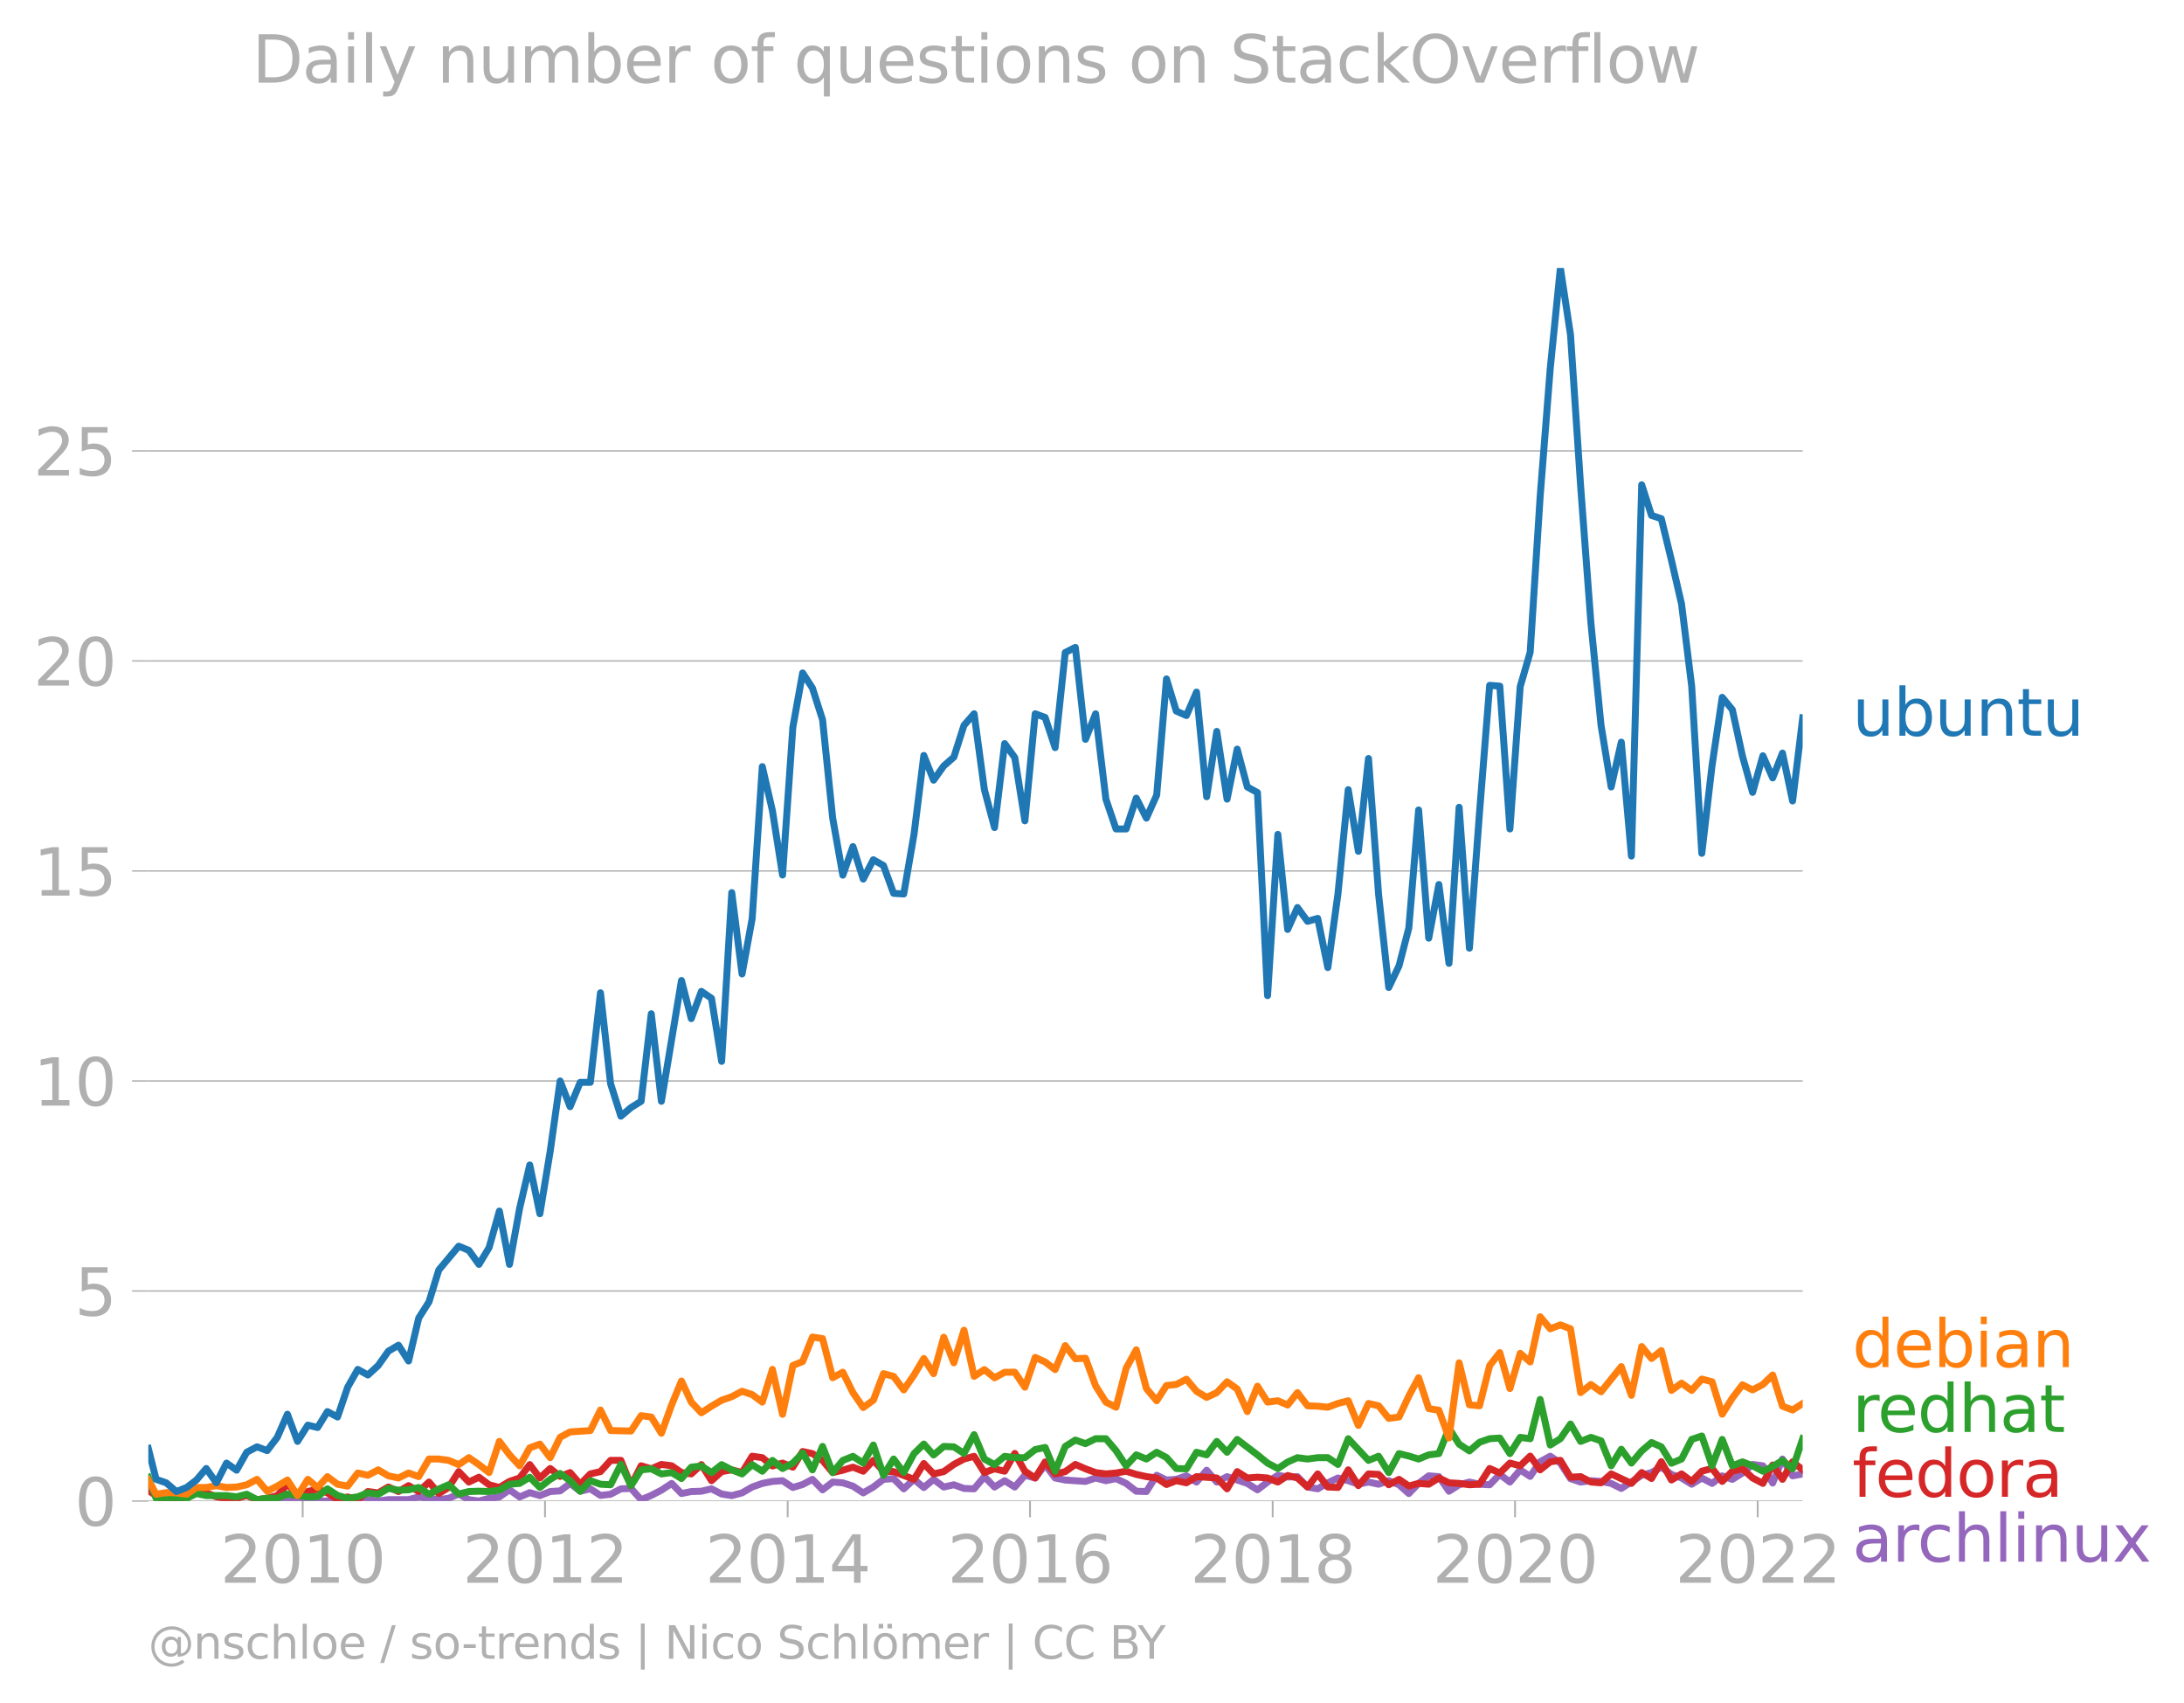 <svg xmlns:xlink="http://www.w3.org/1999/xlink" width="628.598" height="489.969" viewBox="0 0 471.449 367.477" xmlns="http://www.w3.org/2000/svg"><defs><style>*{stroke-linejoin:round;stroke-linecap:butt}</style></defs><g id="figure_1"><path d="M0 367.477h471.449V0H0v367.477z" style="fill:none" id="patch_1"/><g id="axes_1"><path d="M32.015 323.95h357.12V57.838H32.015V323.95z" style="fill:none" id="patch_2"/><g id="matplotlib.axis_1"><g id="xtick_1"><g id="line2d_1"><defs><path id="md13b9c349f" d="M0 0v3.5" style="stroke:#b0b0b0;stroke-width:.4"/></defs><use xlink:href="#md13b9c349f" x="65.337" y="323.95" style="fill:#b0b0b0;stroke:#b0b0b0;stroke-width:.4"/></g><g style="fill:#b0b0b0" transform="matrix(.14 0 0 -.14 47.522 341.588)" id="text_1"><defs><path id="DejaVuSans-32" d="M1228 531h2203V0H469v531q359 372 979 998 621 627 780 809 303 340 423 576 121 236 121 464 0 372-261 606-261 235-680 235-297 0-627-103-329-103-704-313v638q381 153 712 231 332 78 607 78 725 0 1156-363 431-362 431-968 0-288-108-546-107-257-392-607-78-91-497-524-418-433-1181-1211z" transform="scale(.016)"/><path id="DejaVuSans-30" d="M2034 4250q-487 0-733-480-245-479-245-1442 0-959 245-1439 246-480 733-480 491 0 736 480 246 480 246 1439 0 963-246 1442-245 480-736 480zm0 500q785 0 1199-621 414-620 414-1801 0-1178-414-1799Q2819-91 2034-91q-784 0-1198 620-414 621-414 1799 0 1181 414 1801 414 621 1198 621z" transform="scale(.016)"/><path id="DejaVuSans-31" d="M794 531h1031v3560L703 3866v575l1116 225h631V531h1031V0H794v531z" transform="scale(.016)"/></defs><use xlink:href="#DejaVuSans-32"/><use xlink:href="#DejaVuSans-30" x="63.623"/><use xlink:href="#DejaVuSans-31" x="127.246"/><use xlink:href="#DejaVuSans-30" x="190.869"/></g></g><g id="xtick_2"><use xlink:href="#md13b9c349f" x="117.649" y="323.95" style="fill:#b0b0b0;stroke:#b0b0b0;stroke-width:.4" id="line2d_2"/><g style="fill:#b0b0b0" transform="matrix(.14 0 0 -.14 99.834 341.588)" id="text_2"><use xlink:href="#DejaVuSans-32"/><use xlink:href="#DejaVuSans-30" x="63.623"/><use xlink:href="#DejaVuSans-31" x="127.246"/><use xlink:href="#DejaVuSans-32" x="190.869"/></g></g><g id="xtick_3"><use xlink:href="#md13b9c349f" x="170.033" y="323.95" style="fill:#b0b0b0;stroke:#b0b0b0;stroke-width:.4" id="line2d_3"/><g style="fill:#b0b0b0" transform="matrix(.14 0 0 -.14 152.218 341.588)" id="text_3"><defs><path id="DejaVuSans-34" d="M2419 4116 825 1625h1594v2491zm-166 550h794V1625h666v-525h-666V0h-628v1100H313v609l1940 2957z" transform="scale(.016)"/></defs><use xlink:href="#DejaVuSans-32"/><use xlink:href="#DejaVuSans-30" x="63.623"/><use xlink:href="#DejaVuSans-31" x="127.246"/><use xlink:href="#DejaVuSans-34" x="190.869"/></g></g><g id="xtick_4"><use xlink:href="#md13b9c349f" x="222.345" y="323.95" style="fill:#b0b0b0;stroke:#b0b0b0;stroke-width:.4" id="line2d_4"/><g style="fill:#b0b0b0" transform="matrix(.14 0 0 -.14 204.53 341.588)" id="text_4"><defs><path id="DejaVuSans-36" d="M2113 2584q-425 0-674-291-248-290-248-796 0-503 248-796 249-292 674-292t673 292q248 293 248 796 0 506-248 796-248 291-673 291zm1253 1979v-575q-238 112-480 171-242 60-480 60-625 0-955-422-329-422-376-1275 184 272 462 417 279 145 613 145 703 0 1111-427 408-426 408-1160 0-719-425-1154Q2819-91 2113-91q-810 0-1238 620-428 621-428 1799 0 1106 525 1764t1409 658q238 0 480-47t505-140z" transform="scale(.016)"/></defs><use xlink:href="#DejaVuSans-32"/><use xlink:href="#DejaVuSans-30" x="63.623"/><use xlink:href="#DejaVuSans-31" x="127.246"/><use xlink:href="#DejaVuSans-36" x="190.869"/></g></g><g id="xtick_5"><use xlink:href="#md13b9c349f" x="274.729" y="323.95" style="fill:#b0b0b0;stroke:#b0b0b0;stroke-width:.4" id="line2d_5"/><g style="fill:#b0b0b0" transform="matrix(.14 0 0 -.14 256.914 341.588)" id="text_5"><defs><path id="DejaVuSans-38" d="M2034 2216q-450 0-708-241-257-241-257-662 0-422 257-663 258-241 708-241t709 242q260 243 260 662 0 421-258 662-257 241-711 241zm-631 268q-406 100-633 378-226 279-226 679 0 559 398 884 399 325 1092 325 697 0 1094-325t397-884q0-400-227-679-226-278-629-378 456-106 710-416 255-309 255-755 0-679-414-1042Q2806-91 2034-91q-771 0-1186 362-414 363-414 1042 0 446 256 755 257 310 713 416zm-231 997q0-362 226-565 227-203 636-203 407 0 636 203 230 203 230 565 0 363-230 566-229 203-636 203-409 0-636-203-226-203-226-566z" transform="scale(.016)"/></defs><use xlink:href="#DejaVuSans-32"/><use xlink:href="#DejaVuSans-30" x="63.623"/><use xlink:href="#DejaVuSans-31" x="127.246"/><use xlink:href="#DejaVuSans-38" x="190.869"/></g></g><g id="xtick_6"><use xlink:href="#md13b9c349f" x="327.041" y="323.95" style="fill:#b0b0b0;stroke:#b0b0b0;stroke-width:.4" id="line2d_6"/><g style="fill:#b0b0b0" transform="matrix(.14 0 0 -.14 309.226 341.588)" id="text_6"><use xlink:href="#DejaVuSans-32"/><use xlink:href="#DejaVuSans-30" x="63.623"/><use xlink:href="#DejaVuSans-32" x="127.246"/><use xlink:href="#DejaVuSans-30" x="190.869"/></g></g><g id="xtick_7"><use xlink:href="#md13b9c349f" x="379.425" y="323.95" style="fill:#b0b0b0;stroke:#b0b0b0;stroke-width:.4" id="line2d_7"/><g style="fill:#b0b0b0" transform="matrix(.14 0 0 -.14 361.61 341.588)" id="text_7"><use xlink:href="#DejaVuSans-32"/><use xlink:href="#DejaVuSans-30" x="63.623"/><use xlink:href="#DejaVuSans-32" x="127.246"/><use xlink:href="#DejaVuSans-32" x="190.869"/></g></g></g><g id="matplotlib.axis_2"><g id="ytick_1"><path d="M32.015 323.95h357.12" clip-path="url(#p64ef340498)" style="fill:none;stroke:#b0b0b0;stroke-width:.3;stroke-linecap:square" id="line2d_8"/><g id="line2d_9"><defs><path id="mbf7934345e" d="M0 0h-3.5" style="stroke:#b0b0b0;stroke-width:.3"/></defs><use xlink:href="#mbf7934345e" x="32.015" y="323.95" style="fill:#b0b0b0;stroke:#b0b0b0;stroke-width:.3"/></g><use xlink:href="#DejaVuSans-30" style="fill:#b0b0b0" transform="matrix(.14 0 0 -.14 16.108 329.269)" id="text_8"/></g><g id="ytick_2"><path d="M32.015 278.623h357.12" clip-path="url(#p64ef340498)" style="fill:none;stroke:#b0b0b0;stroke-width:.3;stroke-linecap:square" id="line2d_10"/><use xlink:href="#mbf7934345e" x="32.015" y="278.623" style="fill:#b0b0b0;stroke:#b0b0b0;stroke-width:.3" id="line2d_11"/><g style="fill:#b0b0b0" transform="matrix(.14 0 0 -.14 16.108 283.942)" id="text_9"><defs><path id="DejaVuSans-35" d="M691 4666h2478v-532H1269V2991q137 47 274 70 138 23 276 23 781 0 1237-428 457-428 457-1159 0-753-469-1171Q2575-91 1722-91q-294 0-599 50Q819 9 494 109v635q281-153 581-228t634-75q541 0 856 284 316 284 316 772 0 487-316 771-315 285-856 285-253 0-505-56-251-56-513-175v2344z" transform="scale(.016)"/></defs><use xlink:href="#DejaVuSans-35"/></g></g><g id="ytick_3"><path d="M32.015 233.296h357.12" clip-path="url(#p64ef340498)" style="fill:none;stroke:#b0b0b0;stroke-width:.3;stroke-linecap:square" id="line2d_12"/><use xlink:href="#mbf7934345e" x="32.015" y="233.296" style="fill:#b0b0b0;stroke:#b0b0b0;stroke-width:.3" id="line2d_13"/><g style="fill:#b0b0b0" transform="matrix(.14 0 0 -.14 7.2 238.615)" id="text_10"><use xlink:href="#DejaVuSans-31"/><use xlink:href="#DejaVuSans-30" x="63.623"/></g></g><g id="ytick_4"><path d="M32.015 187.97h357.12" clip-path="url(#p64ef340498)" style="fill:none;stroke:#b0b0b0;stroke-width:.3;stroke-linecap:square" id="line2d_14"/><use xlink:href="#mbf7934345e" x="32.015" y="187.97" style="fill:#b0b0b0;stroke:#b0b0b0;stroke-width:.3" id="line2d_15"/><g style="fill:#b0b0b0" transform="matrix(.14 0 0 -.14 7.2 193.288)" id="text_11"><use xlink:href="#DejaVuSans-31"/><use xlink:href="#DejaVuSans-35" x="63.623"/></g></g><g id="ytick_5"><path d="M32.015 142.643h357.12" clip-path="url(#p64ef340498)" style="fill:none;stroke:#b0b0b0;stroke-width:.3;stroke-linecap:square" id="line2d_16"/><use xlink:href="#mbf7934345e" x="32.015" y="142.643" style="fill:#b0b0b0;stroke:#b0b0b0;stroke-width:.3" id="line2d_17"/><g style="fill:#b0b0b0" transform="matrix(.14 0 0 -.14 7.2 147.962)" id="text_12"><use xlink:href="#DejaVuSans-32"/><use xlink:href="#DejaVuSans-30" x="63.623"/></g></g><g id="ytick_6"><path d="M32.015 97.316h357.12" clip-path="url(#p64ef340498)" style="fill:none;stroke:#b0b0b0;stroke-width:.3;stroke-linecap:square" id="line2d_18"/><use xlink:href="#mbf7934345e" x="32.015" y="97.316" style="fill:#b0b0b0;stroke:#b0b0b0;stroke-width:.3" id="line2d_19"/><g style="fill:#b0b0b0" transform="matrix(.14 0 0 -.14 7.2 102.635)" id="text_13"><use xlink:href="#DejaVuSans-32"/><use xlink:href="#DejaVuSans-35" x="63.623"/></g></g></g><path d="m59.855 323.95 2.186-.302 2.185.01 2.222.292h6.413l2.186-.585 2.186.585 2.185-.293 2.222.293 2.186-.302h4.37l2.186-.575 4.336.553 2.114-.261 2.186-.926 2.185 1.218 2.186.293 2.185-.585 2.222-.292 2.186-1.54 2.185 1.54 2.186-.936 2.186.643 2.221-.877 2.15-.141 2.15-1.614 2.185 1.687 2.186-.517 2.186 1.423 2.185-.253 2.222-1.17 2.185-.088 2.186 2.427 2.186-.916 2.185-1.13 2.222-1.463 2.114 2.183 2.114-.428 2.185-.068 2.186-.517 2.186 1.12 2.185.342 2.222-.585 2.185-1.267 2.186-.78 2.186-.429 2.185-.156 2.222 1.463 2.114-.638 2.114-1.117 2.185 2.261 2.186-1.676 2.186.165 2.185.712 2.222 1.462 2.185-1.267 2.186-1.657 2.186-.156 2.185 2.203 2.222-2.047 2.114 1.765 2.114-1.765 2.186 1.657 2.185-.487 2.186.79 2.185.087 2.222-2.632 2.186 2.242 2.185-1.365 2.186 1.365 2.185-2.534 2.222.584 2.15-2.843 2.15 2.843 2.185.44 4.372.301 2.185-.74 2.222.584 2.185-.448 2.186 1.033 2.186 1.687 2.185.068 2.222-3.51 2.114 1.024 2.114-.146 2.185-.76 2.186 1.345 2.186-2.554 2.185 2.554 2.222-1.17 4.371 1.462 2.186 1.384 2.185-1.676 2.222-1.462 2.114.376 2.114-.084 2.185 2.242 2.186.39 2.186-1.297 2.185-1.043 2.222.585 2.185.76 2.186-.467 2.186.468 2.185-.76 2.222.877 2.114 1.89 2.114-2.183 2.185-1.637 2.186.175 2.186 3.149 2.185-1.394 2.222-.585 2.186.468 2.185.117 2.186-2.233 2.185 1.648 2.222-2.632 2.15 1.412 2.15-3.167 2.185-1.189 2.186 1.482 2.185 3.353 2.186.74 2.222-.292 2.185.156 2.186.43 2.186 1.081 4.407-2.836 2.114-.596 2.114-1.159 2.185 1.57 2.186.77 2.186 1.345 2.185-1.346 2.222 1.17 2.185-1.637 2.186.76 2.186-1.365 2.185-1.852 2.222.293 2.114 3.718 2.114-5.18 2.185 3.626 2.186-.41h0" clip-path="url(#p64ef340498)" style="fill:none;stroke:#9467bd;stroke-width:1.5;stroke-linecap:square" id="line2d_20"/><path d="m32.015 321.683 1.684 1.097 2.186 1.17h2.185l4.336-2.267 2.114.512 2.185.848 2.186.322 2.186-.02 2.185-.565 2.222.877 2.185-.312 2.186-.565 2.186-2.456 2.185 2.164 4.336-1.128 2.114.835 2.185 1.453 2.186-.575 2.186.575 2.185-1.745 2.222.292 2.186-1.267 2.185.975 2.186-1.277 2.185 1.277 2.222-2.047 2.114 2.475 2.114-1.305 2.186-3.422 2.185 2.252 2.186-1.043 2.185 1.628 2.222.585 2.186-1.307 2.185-.74 2.186-2.886 2.186 2.885 2.221-2.047 2.15 1.705 2.15-.827 2.185 2.515 2.186-2.223 2.186-.497 2.185-2.427h2.222l2.185 5.449 2.186-4.28 2.186.654 2.185-.946 2.222.293 2.114 1.451 2.114.303 2.185-2.008 2.186 3.47 2.186-1.959 2.185-.38 2.222.585 2.185-3.529 2.186.312 2.186 1.803 2.185-.633 2.222.877 2.114-3.373 2.114.449 2.185 1.472 2.186 2.622 2.186-.507 2.185-.663 2.222.877 2.185-2.33 2.186 2.33 2.186.088 4.407 1.667 2.114-3.415 2.114 2.245 2.186-.497 2.185-1.55 2.186-1.17 2.185-.584 2.222 3.509 2.186-.81 2.185.517 2.186-3.84 2.185 3.84 2.222 1.462 2.15-3.468 2.15 2.591 2.185-.497 2.186-1.55 2.186.946 2.185.809 2.222.292 2.185-.195 2.186-.39 2.186.692 2.185.478 2.222.292 2.114 1.41 2.114-.825 2.185.458 2.186-1.335 4.371.292 2.222 2.34 2.185-3.714 2.186 1.374 2.186-.165 2.185.165 2.222.878 2.114-1.41 2.114.532 2.185 1.95 2.186-2.827 2.186 2.827 2.185.098 2.222-3.802 2.185 3.402 2.186-2.525 2.186.107 2.185 2.233 2.222-1.17 2.114 1.441 2.114-.564 2.185.176 2.186-1.346 2.186 1.043 2.185.127 2.222.293 2.186-.117 2.185-3.393 2.186.975 2.185-2.144 2.222.585 2.15-2.088 2.15 2.965 2.185-1.735 2.186-.312 2.185 3.636 2.186-.127 2.222 1.17 2.185.165 2.186-1.92 4.371 2.047 2.222-2.34 2.114 1.285 2.114-3.624 2.185 3.948 2.186-1.316 2.186 1.618 2.185-2.203 2.222-.585 2.185 2.788 2.186-2.203 2.186-.516 2.185 1.978 2.222 1.17 2.114-3.968 2.114 3.09 2.185-3.781 2.186 1.735h0" clip-path="url(#p64ef340498)" style="fill:none;stroke:#d62728;stroke-width:1.5;stroke-linecap:square" id="line2d_21"/><path d="m32.015 318.85 1.684 4.515 2.186.283 2.185-.283h2.222l2.114-1.034 2.114.45h4.371l2.186.262 2.185-.555 2.222 1.17 2.185-.313 2.186.02 2.186-.926 4.407.634 2.114-.094 2.114-1.661 2.185 1.423 2.186.624 2.186-.322 2.185-.848 2.222.293 2.186-1.258 2.185.38 2.186-.078 2.185-.506 2.222 1.462 2.114-1.128 2.114-.92 2.186 1.999 2.185-.536 2.186-.068 2.185.068 2.222-.293 2.186-1.286 2.185-.176 2.186-1.335 2.186 2.213 2.221-1.755 2.15-1.26 2.15 1.552 2.185 2.272 2.186-2.272 2.186.76 2.185.118 2.222-4.387 2.185 4.572 2.186-3.402 2.186-.224 2.185 1.101 2.222-.292 2.114 1.284 2.114-2.454 2.185-.244 2.186 1.414 2.186-1.716 2.185 1.13 2.222.878 2.185-2.008 2.186 1.423 2.186-2.33 2.185 1.745 2.222-1.17 2.114-2.172 2.114 3.635 2.185-5.06 2.186 5.645 2.186-2.622 2.185-.887 2.222 1.462 2.185-3.9 2.186 6.532 2.186-3.51 2.185 2.925 2.222-4.094 2.114-2.068 2.114 2.36 2.186-1.842 2.185.088 2.186 1.423 2.185-4.055 2.222 5.263 2.186 1.21 2.185-1.794 2.186.282 2.185.01 2.222-1.755 2.15-.453 2.15 5.132 2.185-5.351 2.186-1.375 2.186.77 2.185-1.062h2.222l2.185 2.573 2.186 3.276 2.186-2.37 2.185.907 2.222-1.462 2.114 1.139 2.114 2.37 2.185.069 2.186-3.578 2.186.556 2.185-2.895 2.222 2.34 2.185-2.769 4.372 3.324 2.185 1.784 2.222 1.17 2.114-1.4 2.114-.94 2.185.292 2.186-.292 2.186-.01 2.185 1.472 2.222-5.556 4.371 4.679 2.186-.897 2.185 3.529 2.222-4.094 2.114.522 2.114.647 2.185-.906 2.186-.263 2.186-5.478 2.185 3.43 2.222 1.463 2.186-1.872 2.185-.76 2.186-.146 2.185 3.363 2.222-3.51 2.15.303 2.15-8.49 2.185 9.845 2.186-1.365 2.185-3.168 2.186 3.753 2.222-.877 2.185.75 2.186 5.39 2.186-3.577 2.185 2.993 2.222-2.632 2.114-1.807 2.114.93 2.185 3.538 2.186-.907 2.186-4.23 2.185-.74 2.222 6.433 2.185-5.693 2.186 5.693 2.186-.858 2.185.858 2.222 1.17 2.114-1.014 2.114-1.326 2.185 1.823 2.186-6.502h0" clip-path="url(#p64ef340498)" style="fill:none;stroke:#2ca02c;stroke-width:1.5;stroke-linecap:square" id="line2d_22"/><g style="fill:#1f77b4" transform="matrix(.14 0 0 -.14 399.849 158.788)" id="text_14"><defs><path id="DejaVuSans-75" d="M544 1381v2119h575V1403q0-497 193-746 194-248 582-248 465 0 735 297 271 297 271 810v1984h575V0h-575v538q-209-319-486-474-276-155-642-155-603 0-916 375-312 375-312 1097zm1447 2203z" transform="scale(.016)"/><path id="DejaVuSans-62" d="M3116 1747q0 634-261 995t-717 361q-457 0-718-361t-261-995q0-634 261-995t718-361q456 0 717 361t261 995zM1159 2969q182 312 458 463 277 152 661 152 638 0 1036-506 399-506 399-1331T3314 415Q2916-91 2278-91q-384 0-661 152-276 152-458 464V0H581v4863h578V2969z" transform="scale(.016)"/><path id="DejaVuSans-6e" d="M3513 2113V0h-575v2094q0 497-194 743-194 247-581 247-466 0-735-297-269-296-269-809V0H581v3500h578v-544q207 316 486 472 280 156 646 156 603 0 912-373 310-373 310-1098z" transform="scale(.016)"/><path id="DejaVuSans-74" d="M1172 4494v-994h1184v-447H1172V1153q0-428 117-550t477-122h590V0h-590q-666 0-919 248-253 249-253 905v1900H172v447h422v994h578z" transform="scale(.016)"/></defs><use xlink:href="#DejaVuSans-75"/><use xlink:href="#DejaVuSans-62" x="63.379"/><use xlink:href="#DejaVuSans-75" x="126.855"/><use xlink:href="#DejaVuSans-6e" x="190.234"/><use xlink:href="#DejaVuSans-74" x="253.613"/><use xlink:href="#DejaVuSans-75" x="292.822"/></g><g style="fill:#ff7f0e" transform="matrix(.14 0 0 -.14 399.849 295.043)" id="text_15"><defs><path id="DejaVuSans-64" d="M2906 2969v1894h575V0h-575v525q-181-312-458-464-276-152-664-152-634 0-1033 506-398 507-398 1332t398 1331q399 506 1033 506 388 0 664-152 277-151 458-463zM947 1747q0-634 261-995t717-361q456 0 718 361 263 361 263 995t-263 995q-262 361-718 361t-717-361q-261-361-261-995z" transform="scale(.016)"/><path id="DejaVuSans-65" d="M3597 1894v-281H953q38-594 358-905t892-311q331 0 642 81t618 244V178Q3153 47 2828-22t-659-69q-838 0-1327 487-489 488-489 1320 0 859 464 1363 464 505 1252 505 706 0 1117-455 411-454 411-1235zm-575 169q-6 471-264 752-258 282-683 282-481 0-770-272t-333-766l2050 4z" transform="scale(.016)"/><path id="DejaVuSans-69" d="M603 3500h575V0H603v3500zm0 1363h575v-729H603v729z" transform="scale(.016)"/><path id="DejaVuSans-61" d="M2194 1759q-697 0-966-159t-269-544q0-306 202-486 202-179 548-179 479 0 768 339t289 901v128h-572zm1147 238V0h-575v531q-197-318-491-470T1556-91q-537 0-855 302-317 302-317 808 0 590 395 890 396 300 1180 300h807v57q0 397-261 614t-733 217q-300 0-585-72-284-72-546-216v532q315 122 612 182 297 61 578 61 760 0 1135-394 375-393 375-1193z" transform="scale(.016)"/></defs><use xlink:href="#DejaVuSans-64"/><use xlink:href="#DejaVuSans-65" x="63.477"/><use xlink:href="#DejaVuSans-62" x="125"/><use xlink:href="#DejaVuSans-69" x="188.477"/><use xlink:href="#DejaVuSans-61" x="216.26"/><use xlink:href="#DejaVuSans-6e" x="277.539"/></g><g style="fill:#2ca02c" transform="matrix(.14 0 0 -.14 399.849 309.043)" id="text_16"><defs><path id="DejaVuSans-72" d="M2631 2963q-97 56-211 82-114 27-251 27-488 0-749-317t-261-911V0H581v3500h578v-544q182 319 472 473 291 155 707 155 59 0 131-8 72-7 159-23l3-590z" transform="scale(.016)"/><path id="DejaVuSans-68" d="M3513 2113V0h-575v2094q0 497-194 743-194 247-581 247-466 0-735-297-269-296-269-809V0H581v4863h578V2956q207 316 486 472 280 156 646 156 603 0 912-373 310-373 310-1098z" transform="scale(.016)"/></defs><use xlink:href="#DejaVuSans-72"/><use xlink:href="#DejaVuSans-65" x="38.863"/><use xlink:href="#DejaVuSans-64" x="100.387"/><use xlink:href="#DejaVuSans-68" x="163.863"/><use xlink:href="#DejaVuSans-61" x="227.242"/><use xlink:href="#DejaVuSans-74" x="288.521"/></g><g style="fill:#d62728" transform="matrix(.14 0 0 -.14 399.849 323.043)" id="text_17"><defs><path id="DejaVuSans-66" d="M2375 4863v-479h-550q-309 0-430-125-120-125-120-450v-309h947v-447h-947V0H697v3053H147v447h550v244q0 584 272 851 272 268 862 268h544z" transform="scale(.016)"/><path id="DejaVuSans-6f" d="M1959 3097q-462 0-731-361t-269-989q0-628 267-989 268-361 733-361 460 0 728 362 269 363 269 988 0 622-269 986-268 364-728 364zm0 487q750 0 1178-488 429-487 429-1349 0-859-429-1349Q2709-91 1959-91q-753 0-1180 489-426 490-426 1349 0 862 426 1349 427 488 1180 488z" transform="scale(.016)"/></defs><use xlink:href="#DejaVuSans-66"/><use xlink:href="#DejaVuSans-65" x="35.205"/><use xlink:href="#DejaVuSans-64" x="96.729"/><use xlink:href="#DejaVuSans-6f" x="160.205"/><use xlink:href="#DejaVuSans-72" x="221.387"/><use xlink:href="#DejaVuSans-61" x="262.5"/></g><g style="fill:#9467bd" transform="matrix(.14 0 0 -.14 399.849 337.043)" id="text_18"><defs><path id="DejaVuSans-63" d="M3122 3366v-538q-244 135-489 202t-495 67q-560 0-870-355-309-354-309-995t309-996q310-354 870-354 250 0 495 67t489 202V134Q2881 22 2623-34q-257-57-548-57-791 0-1257 497-465 497-465 1341 0 856 470 1346 471 491 1290 491 265 0 518-55 253-54 491-163z" transform="scale(.016)"/><path id="DejaVuSans-6c" d="M603 4863h575V0H603v4863z" transform="scale(.016)"/><path id="DejaVuSans-78" d="M3513 3500 2247 1797 3578 0h-678L1881 1375 863 0H184l1360 1831L300 3500h678l928-1247 928 1247h679z" transform="scale(.016)"/></defs><use xlink:href="#DejaVuSans-61"/><use xlink:href="#DejaVuSans-72" x="61.279"/><use xlink:href="#DejaVuSans-63" x="100.143"/><use xlink:href="#DejaVuSans-68" x="155.123"/><use xlink:href="#DejaVuSans-6c" x="218.502"/><use xlink:href="#DejaVuSans-69" x="246.285"/><use xlink:href="#DejaVuSans-6e" x="274.068"/><use xlink:href="#DejaVuSans-75" x="337.447"/><use xlink:href="#DejaVuSans-78" x="400.826"/></g><g style="fill:#b0b0b0" transform="matrix(.097 0 0 -.097 32.015 357.986)" id="text_19"><defs><path id="DejaVuSans-40" d="M2381 1678q0-447 222-702 222-254 610-254 384 0 604 256 221 256 221 700 0 438-225 695-225 258-607 258-378 0-602-256-223-256-223-697zm1703-934q-187-241-429-355t-564-114q-538 0-874 389t-336 1014q0 625 337 1015 338 391 873 391 322 0 565-117 244-117 428-354v409h447V722q457 69 714 417 258 349 258 902 0 334-99 628-98 294-298 544-325 409-792 626t-1017 217q-384 0-738-102-353-101-653-301-490-319-767-836-276-517-276-1120 0-497 179-932 180-434 521-765 328-325 759-495 431-171 922-171 403 0 792 136t714 389l281-347q-390-303-851-464t-936-161q-578 0-1091 205-512 205-912 595Q841 78 631 592q-209 514-209 1105 0 569 212 1084 213 516 607 907 403 396 931 607t1119 211q662 0 1229-272 568-271 952-771 234-307 357-666 124-359 124-744 0-822-497-1297T4084 263v481z" transform="scale(.016)"/><path id="DejaVuSans-73" d="M2834 3397v-544q-243 125-506 187-262 63-544 63-428 0-642-131t-214-394q0-200 153-314t616-217l197-44q612-131 870-370t258-667q0-488-386-773Q2250-91 1575-91q-281 0-586 55T347 128v594q319-166 628-249 309-82 613-82 406 0 624 139 219 139 219 392 0 234-158 359-157 125-692 241l-200 47q-534 112-772 345-237 233-237 639 0 494 350 762 350 269 994 269 318 0 599-47 282-46 519-140z" transform="scale(.016)"/><path id="DejaVuSans-2f" d="M1625 4666h531L531-594H0l1625 5260z" transform="scale(.016)"/><path id="DejaVuSans-2d" d="M313 2009h1684v-512H313v512z" transform="scale(.016)"/><path id="DejaVuSans-7c" d="M1344 4891v-6400H813v6400h531z" transform="scale(.016)"/><path id="DejaVuSans-4e" d="M628 4666h850L3547 763v3903h612V0h-850L1241 3903V0H628v4666z" transform="scale(.016)"/><path id="DejaVuSans-53" d="M3425 4513v-616q-359 172-678 256-319 85-616 85-515 0-795-200t-280-569q0-310 186-468 186-157 705-254l381-78q706-135 1042-474t336-907q0-679-455-1029Q2797-91 1919-91q-331 0-705 75-373 75-773 222v650q384-215 753-325 369-109 725-109 540 0 834 212 294 213 294 607 0 343-211 537t-692 291l-385 75q-706 140-1022 440-315 300-315 835 0 619 436 975t1201 356q329 0 669-60 341-59 697-177z" transform="scale(.016)"/><path id="DejaVuSans-f6" d="M1959 3097q-462 0-731-361t-269-989q0-628 267-989 268-361 733-361 460 0 728 362 269 363 269 988 0 622-269 986-268 364-728 364zm0 487q750 0 1178-488 429-487 429-1349 0-859-429-1349Q2709-91 1959-91q-753 0-1180 489-426 490-426 1349 0 862 426 1349 427 488 1180 488zm295 1266h634v-631h-634v631zm-1222 0h634v-631h-634v631z" transform="scale(.016)"/><path id="DejaVuSans-6d" d="M3328 2828q216 388 516 572t706 184q547 0 844-383 297-382 297-1088V0h-578v2094q0 503-179 746-178 244-543 244-447 0-707-297-259-296-259-809V0h-578v2094q0 506-178 748t-550 242q-441 0-701-298-259-298-259-808V0H581v3500h578v-544q197 322 472 475t653 153q382 0 649-194 267-193 395-562z" transform="scale(.016)"/><path id="DejaVuSans-43" d="M4122 4306v-665q-319 297-680 443-361 147-767 147-800 0-1225-489t-425-1414q0-922 425-1411t1225-489q406 0 767 147t680 444V359q-331-225-702-338-370-112-782-112-1060 0-1670 648-609 649-609 1771 0 1125 609 1773 610 649 1670 649 418 0 788-111 371-111 696-333z" transform="scale(.016)"/><path id="DejaVuSans-42" d="M1259 2228V519h1013q509 0 754 211 246 211 246 645 0 438-246 645-245 208-754 208H1259zm0 1919V2741h935q462 0 688 173 227 174 227 530 0 353-227 528-226 175-688 175h-935zm-631 519h1613q722 0 1112-300 391-300 391-853 0-429-200-682t-588-315q466-100 724-418 258-317 258-792 0-625-425-966Q3088 0 2303 0H628v4666z" transform="scale(.016)"/><path id="DejaVuSans-59" d="M-13 4666h679l1293-1919 1285 1919h678L2272 2222V0h-634v2222L-13 4666z" transform="scale(.016)"/></defs><use xlink:href="#DejaVuSans-40"/><use xlink:href="#DejaVuSans-6e" x="100"/><use xlink:href="#DejaVuSans-73" x="163.379"/><use xlink:href="#DejaVuSans-63" x="215.479"/><use xlink:href="#DejaVuSans-68" x="270.459"/><use xlink:href="#DejaVuSans-6c" x="333.838"/><use xlink:href="#DejaVuSans-6f" x="361.621"/><use xlink:href="#DejaVuSans-65" x="422.803"/><use xlink:href="#DejaVuSans-20" x="484.326"/><use xlink:href="#DejaVuSans-2f" x="516.113"/><use xlink:href="#DejaVuSans-20" x="549.805"/><use xlink:href="#DejaVuSans-73" x="581.592"/><use xlink:href="#DejaVuSans-6f" x="633.691"/><use xlink:href="#DejaVuSans-2d" x="696.748"/><use xlink:href="#DejaVuSans-74" x="732.832"/><use xlink:href="#DejaVuSans-72" x="772.041"/><use xlink:href="#DejaVuSans-65" x="810.904"/><use xlink:href="#DejaVuSans-6e" x="872.428"/><use xlink:href="#DejaVuSans-64" x="935.807"/><use xlink:href="#DejaVuSans-73" x="999.283"/><use xlink:href="#DejaVuSans-20" x="1051.383"/><use xlink:href="#DejaVuSans-7c" x="1083.17"/><use xlink:href="#DejaVuSans-20" x="1116.861"/><use xlink:href="#DejaVuSans-4e" x="1148.648"/><use xlink:href="#DejaVuSans-69" x="1223.453"/><use xlink:href="#DejaVuSans-63" x="1251.236"/><use xlink:href="#DejaVuSans-6f" x="1306.217"/><use xlink:href="#DejaVuSans-20" x="1367.398"/><use xlink:href="#DejaVuSans-53" x="1399.186"/><use xlink:href="#DejaVuSans-63" x="1462.662"/><use xlink:href="#DejaVuSans-68" x="1517.643"/><use xlink:href="#DejaVuSans-6c" x="1581.021"/><use xlink:href="#DejaVuSans-f6" x="1608.805"/><use xlink:href="#DejaVuSans-6d" x="1669.986"/><use xlink:href="#DejaVuSans-65" x="1767.398"/><use xlink:href="#DejaVuSans-72" x="1828.922"/><use xlink:href="#DejaVuSans-20" x="1870.035"/><use xlink:href="#DejaVuSans-7c" x="1901.822"/><use xlink:href="#DejaVuSans-20" x="1935.514"/><use xlink:href="#DejaVuSans-43" x="1967.301"/><use xlink:href="#DejaVuSans-43" x="2037.125"/><use xlink:href="#DejaVuSans-20" x="2106.949"/><use xlink:href="#DejaVuSans-42" x="2138.736"/><use xlink:href="#DejaVuSans-59" x="2201.84"/></g><g style="fill:#b0b0b0" transform="matrix(.14 0 0 -.14 54.43 17.838)" id="text_20"><defs><path id="DejaVuSans-44" d="M1259 4147V519h763q966 0 1414 437 448 438 448 1382 0 937-448 1373t-1414 436h-763zm-631 519h1297q1356 0 1990-564 635-564 635-1764 0-1207-638-1773Q3275 0 1925 0H628v4666z" transform="scale(.016)"/><path id="DejaVuSans-79" d="M2059-325q-243-625-475-815-231-191-618-191H506v481h338q237 0 368 113 132 112 291 531l103 262L191 3500h609L1894 763l1094 2737h609L2059-325z" transform="scale(.016)"/><path id="DejaVuSans-71" d="M947 1747q0-634 261-995t717-361q456 0 718 361 263 361 263 995t-263 995q-262 361-718 361t-717-361q-261-361-261-995zM2906 525q-181-312-458-464-276-152-664-152-634 0-1033 506-398 507-398 1332t398 1331q399 506 1033 506 388 0 664-152 277-151 458-463v531h575v-4831h-575V525z" transform="scale(.016)"/><path id="DejaVuSans-6b" d="M581 4863h578V1991l1716 1509h734L1753 1863 3688 0h-750L1159 1709V0H581v4863z" transform="scale(.016)"/><path id="DejaVuSans-4f" d="M2522 4238q-688 0-1093-513-404-512-404-1397 0-881 404-1394 405-512 1093-512 687 0 1089 512 402 513 402 1394 0 885-402 1397-402 513-1089 513zm0 512q981 0 1568-658 588-658 588-1764 0-1103-588-1761Q3503-91 2522-91q-984 0-1574 656-589 657-589 1763t589 1764q590 658 1574 658z" transform="scale(.016)"/><path id="DejaVuSans-76" d="M191 3500h609L1894 563l1094 2937h609L2284 0h-781L191 3500z" transform="scale(.016)"/><path id="DejaVuSans-77" d="M269 3500h575l719-2731 715 2731h678l719-2731 716 2731h575L4050 0h-678l-753 2869L1863 0h-679L269 3500z" transform="scale(.016)"/></defs><use xlink:href="#DejaVuSans-44"/><use xlink:href="#DejaVuSans-61" x="77.002"/><use xlink:href="#DejaVuSans-69" x="138.281"/><use xlink:href="#DejaVuSans-6c" x="166.064"/><use xlink:href="#DejaVuSans-79" x="193.848"/><use xlink:href="#DejaVuSans-20" x="253.027"/><use xlink:href="#DejaVuSans-6e" x="284.814"/><use xlink:href="#DejaVuSans-75" x="348.193"/><use xlink:href="#DejaVuSans-6d" x="411.572"/><use xlink:href="#DejaVuSans-62" x="508.984"/><use xlink:href="#DejaVuSans-65" x="572.461"/><use xlink:href="#DejaVuSans-72" x="633.984"/><use xlink:href="#DejaVuSans-20" x="675.098"/><use xlink:href="#DejaVuSans-6f" x="706.885"/><use xlink:href="#DejaVuSans-66" x="768.066"/><use xlink:href="#DejaVuSans-20" x="803.271"/><use xlink:href="#DejaVuSans-71" x="835.059"/><use xlink:href="#DejaVuSans-75" x="898.535"/><use xlink:href="#DejaVuSans-65" x="961.914"/><use xlink:href="#DejaVuSans-73" x="1023.438"/><use xlink:href="#DejaVuSans-74" x="1075.537"/><use xlink:href="#DejaVuSans-69" x="1114.746"/><use xlink:href="#DejaVuSans-6f" x="1142.529"/><use xlink:href="#DejaVuSans-6e" x="1203.711"/><use xlink:href="#DejaVuSans-73" x="1267.09"/><use xlink:href="#DejaVuSans-20" x="1319.189"/><use xlink:href="#DejaVuSans-6f" x="1350.977"/><use xlink:href="#DejaVuSans-6e" x="1412.158"/><use xlink:href="#DejaVuSans-20" x="1475.537"/><use xlink:href="#DejaVuSans-53" x="1507.324"/><use xlink:href="#DejaVuSans-74" x="1570.801"/><use xlink:href="#DejaVuSans-61" x="1610.01"/><use xlink:href="#DejaVuSans-63" x="1671.289"/><use xlink:href="#DejaVuSans-6b" x="1726.27"/><use xlink:href="#DejaVuSans-4f" x="1784.18"/><use xlink:href="#DejaVuSans-76" x="1862.891"/><use xlink:href="#DejaVuSans-65" x="1922.07"/><use xlink:href="#DejaVuSans-72" x="1983.594"/><use xlink:href="#DejaVuSans-66" x="2024.707"/><use xlink:href="#DejaVuSans-6c" x="2059.912"/><use xlink:href="#DejaVuSans-6f" x="2087.695"/><use xlink:href="#DejaVuSans-77" x="2148.877"/></g><path d="m32.015 319.417 1.684 3.07 2.186-.35 2.185.058 2.222.293 2.114-1.452 2.114-.01 2.185-.4 2.186.4 2.186-.098 2.185-.487 2.222-1.17 2.185 2.564 2.186-1.102 2.186-1.316 2.185 3.363 2.222-3.51 2.114 1.766 2.114-2.35 2.185 1.638 2.186.41 2.186-2.828 2.185.488 2.222-1.17 2.186 1.287 2.185.467 2.186-1.072 2.185.78 2.222-3.802h2.114l2.114.293 2.186.916 2.185-1.501 2.186 1.501 2.185 1.716 2.222-6.726 2.186 2.895 2.185 2.369 2.186-3.88 2.186-.8 2.221 2.925 2.15-4.397 2.15-1.16 4.37-.292 2.187-4.435 2.185 4.435 4.407.098 2.186-3.314 2.186.292 2.185 3.51 2.222-6.142 2.114-5.138 2.114 4.553 2.185 2.31 2.186-1.432 2.186-1.287 2.185-.76 2.222-1.17 2.185.721 2.186 1.618 2.186-7.057 2.185 9.69 2.222-10.528 2.114-.867 2.114-5.274 2.185.331 2.186 8.442 2.186-1.19 2.185 4.406 2.222 3.217 2.185-1.579 2.186-5.732 2.186.595 2.185 2.914 2.222-3.216 2.114-3.562 2.114 3.27 2.186-7.867 2.185 5.527 2.186-7.038 2.185 9.962 2.222-1.462 2.186 1.774 2.185-1.19 2.186-.019 2.185 3.237 2.222-6.434 2.15.988 2.15 1.644 2.185-5.176 2.186 2.837 2.186-.117 2.185 5.965 2.222 3.51 2.185 1.1 2.186-8.411 2.186-3.977 2.185 8.363 2.222 2.632 2.114-3.29 2.114-.22 2.185-1.14 2.186 2.603 2.186 1.326 2.185-1.034 2.222-2.34 2.185 1.56 2.186 4.874 2.186-5.478 2.185 3.431 2.222-.292 2.114.919 2.114-2.674 2.185 2.847 2.186.078 2.186.224 2.185-.81 2.222-.584 2.185 5.322 2.186-4.737 2.186.507 2.185 2.71 2.222-.293 2.114-4.533 2.114-3.947 2.185 6.667 2.186.351 2.186 5.995 2.185-16.23 2.222 9.065 2.186.215 2.185-8.695 2.186-2.788 2.185 7.76 2.222-7.604 2.15 1.865 2.15-9.76 2.185 2.602 2.186-.848 2.185.848 2.186 13.773 2.222-1.754 2.185 1.579 4.372-5.44 2.185 6.2 2.222-10.527 2.114 2.58 2.114-1.703 2.185 8.588 2.186-1.57 2.186 1.57 2.185-2.447 2.222.585 2.185 6.999 2.186-3.49 2.186-2.856 2.185 1.101 2.222-1.17 2.114-2.046 2.114 6.726 2.185.828 2.186-1.413h0" clip-path="url(#p64ef340498)" style="fill:none;stroke:#ff7f0e;stroke-width:1.5;stroke-linecap:square" id="line2d_23"/><path d="m32.015 312.618 1.684 6.653 2.186.75 2.185 1.882 2.222-.877 2.114-1.609 2.114-2.486 2.185 3.09 2.186-4.26 2.186 1.54 2.185-3.879 2.222-1.17 2.185.82 2.186-2.866 2.186-4.991 2.185 5.868 2.222-3.51 2.114.512 2.114-3.436 2.185 1.17 2.186-6.433 2.186-3.841 2.185 1.209 2.222-2.047 2.186-3.09 2.185-1.297 2.186 3.412 2.185-9.26 2.222-3.51 2.114-6.872 4.3-5.137 2.185.897 2.186 3.032 2.185-3.617 2.222-7.895 2.186 11.512 2.185-12.097 2.186-9.358 2.186 10.527 2.221-13.451 2.15-15.207 2.15 5.556 2.185-5.254 2.186-.01 2.186-19.329 2.185 19.622 2.222 7.018 2.185-1.861 2.186-1.355 2.186-18.891 2.185 18.89 4.336-26.078 2.114 8.24 2.185-5.887 2.186 1.501 2.186 13.608 2.185-36.418 2.222 17.546 2.185-11.95 2.186-32.792 2.186 9.524 2.185 13.87 2.222-31.874 2.114-11.74 2.114 3.26 2.185 6.842 2.186 21.23 2.186 12.312 2.185-6.17 2.222 7.018 2.185-4.172 2.186 1.248 2.186 6.004 2.185.137 2.222-12.867 2.114-17.034 2.114 5.337 2.186-3.07 2.185-1.902 2.186-6.862 2.185-2.495 2.222 16.376 2.186 8.178 2.185-18.121 2.186 3.012 2.185 13.657 2.222-23.102 2.15.786 2.15 6.524 2.185-20.528 2.186-1.112 2.186 19.847 2.185-5.517 2.222 18.423 2.185 6.433h2.186l2.186-6.648 2.185 4.309 2.222-4.972 2.114-25.065 2.114 6.935 2.185.965 2.186-5.06 2.186 22.586 2.185-14.105 2.222 14.622 2.185-10.791 2.186 8.159 2.186 1.209 2.185 43.825 2.222-34.8 2.114 20.523 2.114-4.73 2.185 2.982 2.186-.643 2.186 10.615 2.185-15.88 2.222-22.516 2.185 13.315 2.186-20.041 2.186 29.409 2.185 20.012 2.222-4.68 2.114-8.167 2.114-25.462 2.185 27.664 2.186-11.58 2.186 17.02 2.185-33.689 2.222 30.413 2.186-29.36 2.185-27.372 2.186.176 2.185 30.822 2.222-30.705 2.15-7.432 2.15-33.508 2.185-27.772 2.186-21.65 2.185 14.398 2.186 32.684 2.222 29.536 2.185 22.088 2.186 13.296 2.186-9.67 2.185 24.584 2.222-80.126 2.114 6.61 2.114.7 2.185 8.949 2.186 9.475 2.186 17.72 2.185 36.087 2.222-19.008 2.185-14.66 2.186 2.67 2.186 10.02 2.185 7.819 2.222-7.896 2.114 4.783 2.114-5.368 2.185 10.333 2.186-17.936h0" clip-path="url(#p64ef340498)" style="fill:none;stroke:#1f77b4;stroke-width:1.5;stroke-linecap:square" id="line2d_24"/></g></g><defs><clipPath id="p64ef340498"><path d="M32.015 57.838h357.12V323.95H32.015z"/></clipPath></defs></svg>
